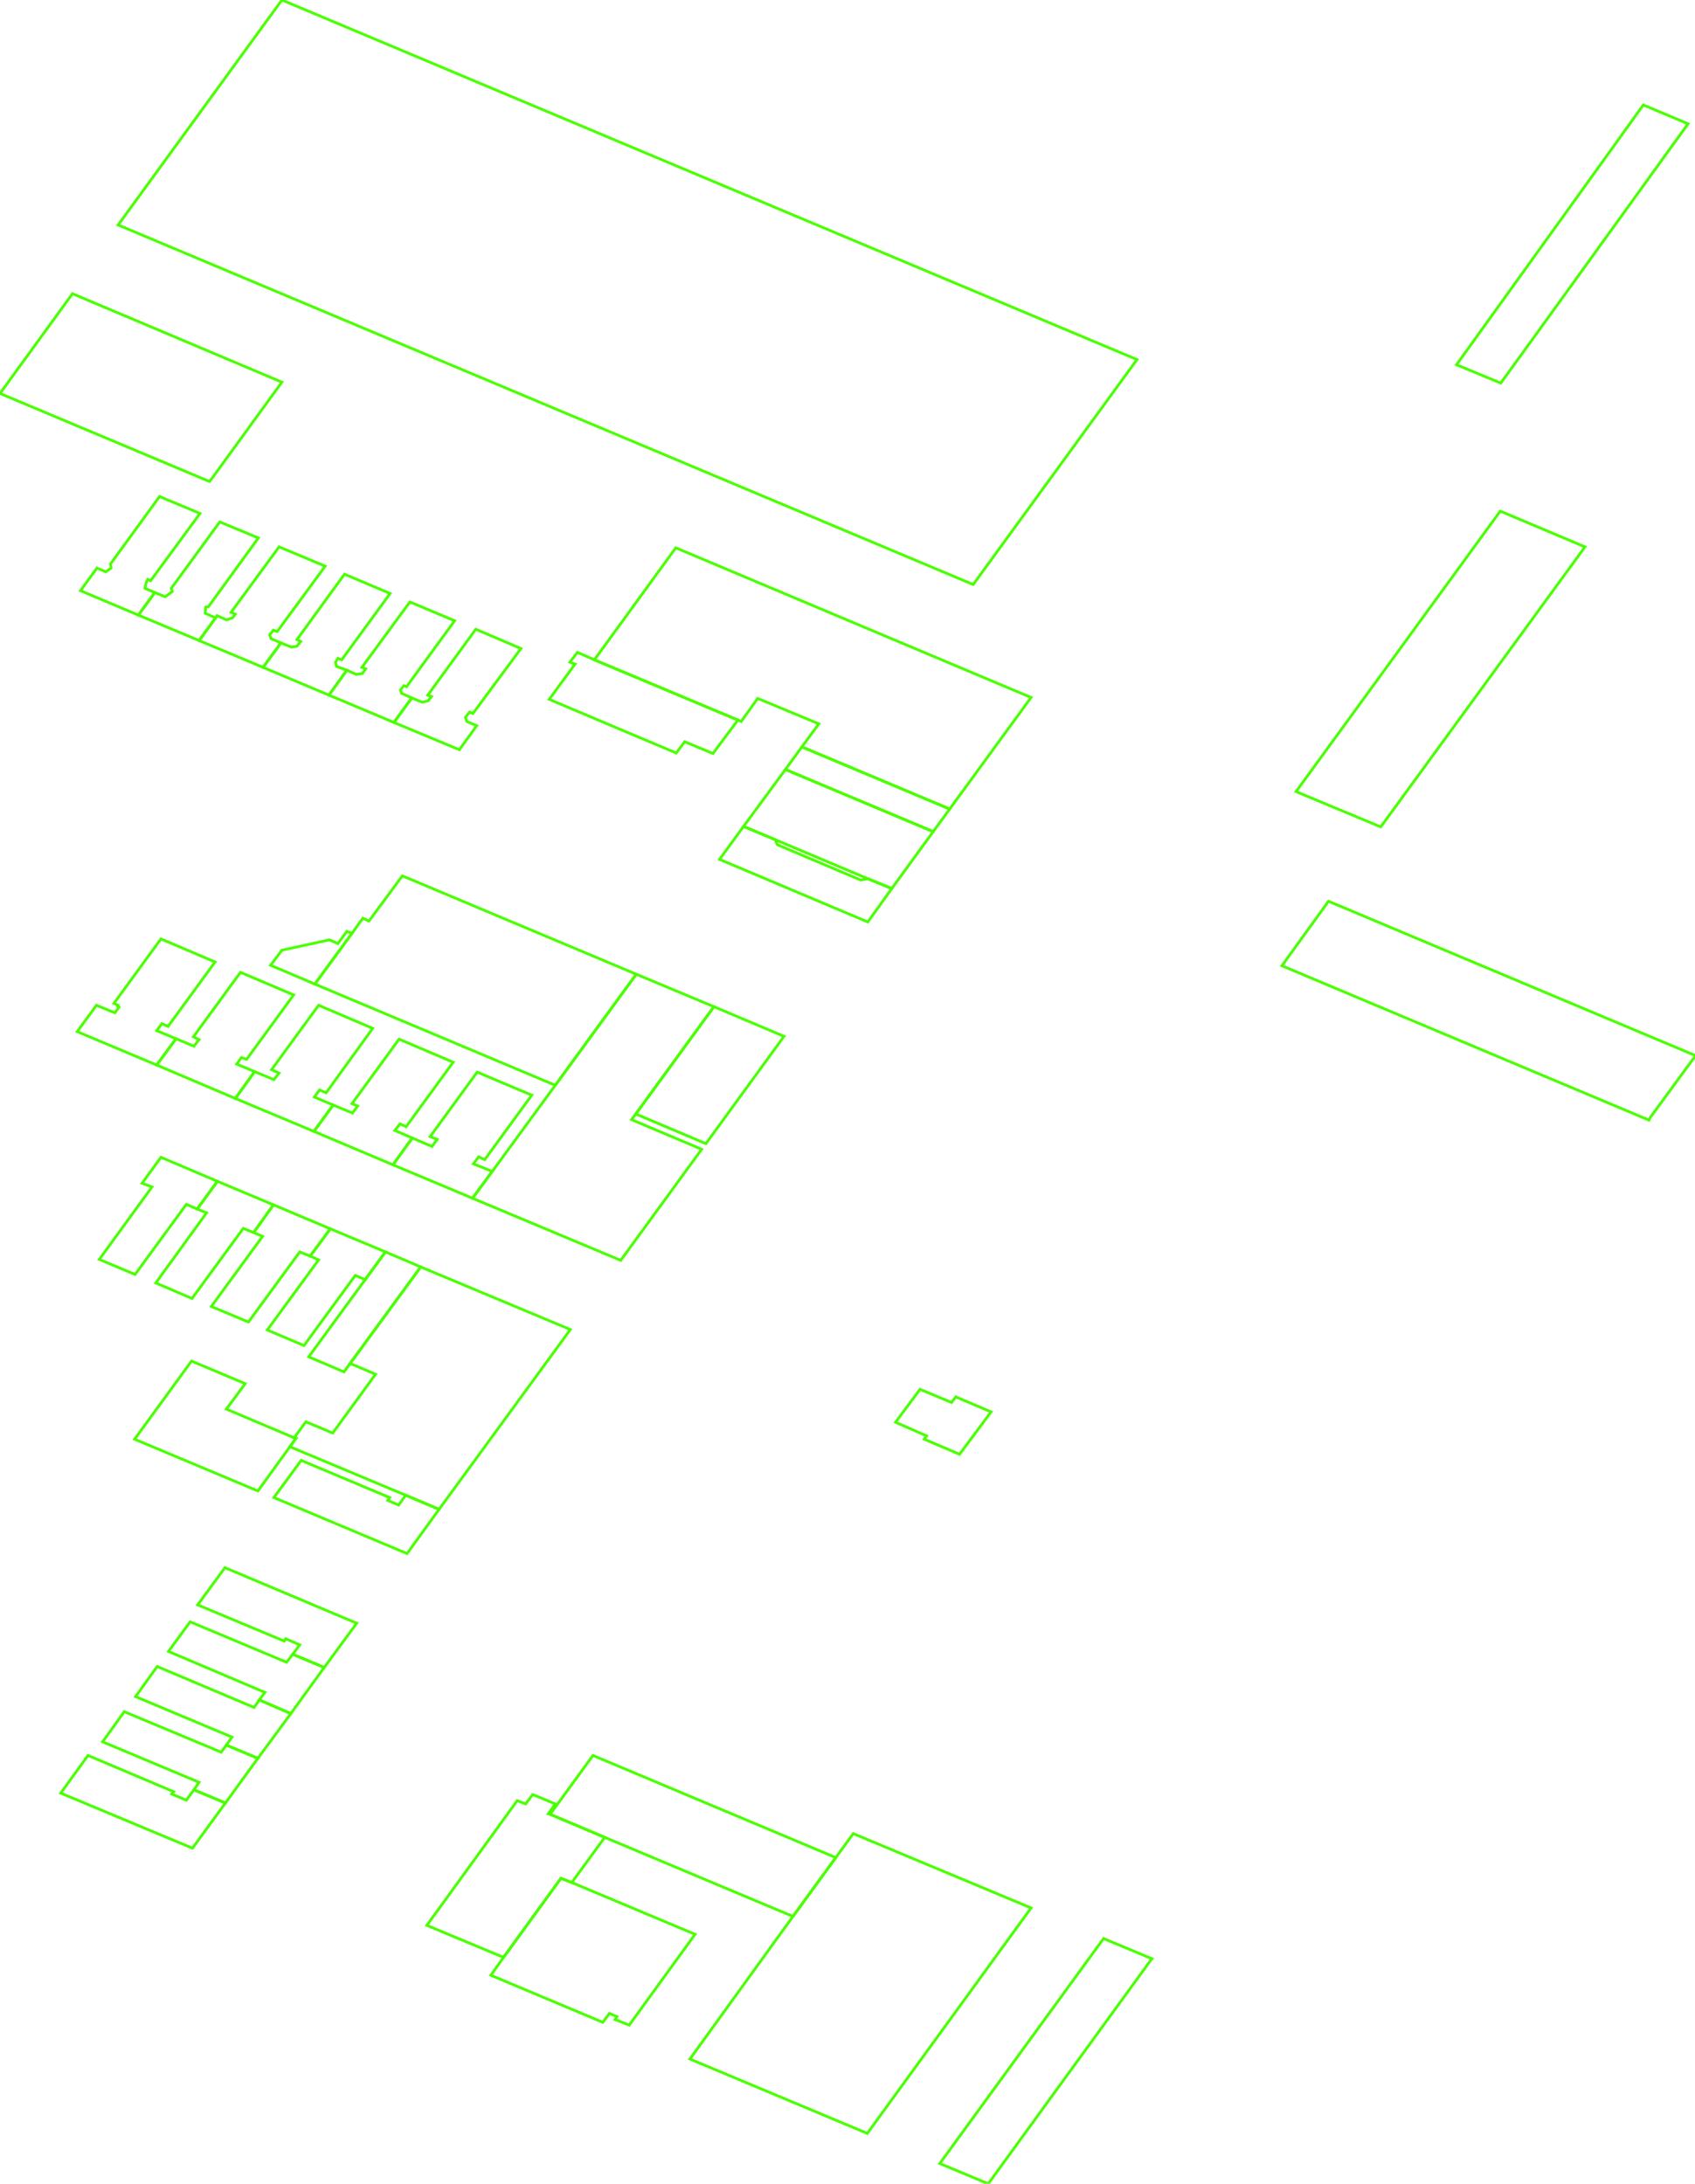 <?xml version="1.0" encoding="iso-8859-1" standalone="no"?>
<!DOCTYPE svg PUBLIC "-//W3C//DTD SVG 1.0//EN" "http://www.w3.org/TR/2001/REC-SVG-20010904/DTD/svg10.dtd">
<svg xmlns="http://www.w3.org/2000/svg" width="621" height="800">
<path style="fill:rgb(255, 0, 0);fill-opacity:0;fill-rule:evenodd;stroke:rgb(74, 255, 0);stroke-width:1;" d="M 252.759, 754.31 L 290.517, 702.069 L 306.207, 680.517 L 312.586, 671.724 L 377.759, 698.966 L 317.759, 781.552 L 252.759, 754.31 z "/>
<path style="fill:rgb(0, 255, 0);fill-opacity:0;fill-rule:evenodd;stroke:rgb(74, 255, 0);stroke-width:1;" d="M 217.759, 241.724 L 247.586, 200.69 L 377.759, 255.517 L 347.931, 296.379 L 293.793, 273.621 L 300, 265.172 L 277.586, 255.862 L 271.552, 264.31 L 270.345, 263.793 L 217.759, 241.724 z "/>
<path style="fill:rgb(0, 0, 255);fill-opacity:0;fill-rule:evenodd;stroke:rgb(74, 255, 0);stroke-width:1;" d="M 115.345, 360.517 L 128.966, 341.897 L 132.931, 336.379 L 135.172, 337.414 L 147.414, 320.862 L 233.103, 356.897 L 203.448, 397.586 L 115.345, 360.517 z "/>
<path style="fill:rgb(255, 255, 0);fill-opacity:0;fill-rule:evenodd;stroke:rgb(74, 255, 0);stroke-width:1;" d="M 106.207, 530 L 108.448, 526.897 L 107.759, 526.724 L 112.069, 520.862 L 121.897, 525 L 137.586, 503.448 L 128.276, 499.483 L 154.138, 464.138 L 208.966, 487.069 L 160.862, 552.931 L 148.621, 547.759 L 106.207, 530 z "/>
<path style="fill:rgb(255, 0, 0);fill-opacity:0;fill-rule:evenodd;stroke:rgb(74, 255, 0);stroke-width:1;" d="M 173.103, 438.966 L 180.345, 429.138 L 203.448, 397.586 L 233.103, 356.897 L 261.552, 368.793 L 232.931, 408.103 L 231.379, 410.172 L 257.069, 421.034 L 227.414, 461.724 L 173.103, 438.966 z "/>
<path style="fill:rgb(0, 255, 0);fill-opacity:0;fill-rule:evenodd;stroke:rgb(74, 255, 0);stroke-width:1;" d="M 474.828, 290 L 549.655, 187.241 L 580.69, 200.345 L 505.862, 302.931 L 474.828, 290 z "/>
<path style="fill:rgb(0, 0, 255);fill-opacity:0;fill-rule:evenodd;stroke:rgb(74, 255, 0);stroke-width:1;" d="M 469.655, 353.793 L 486.724, 330.172 L 621.207, 386.724 L 604.655, 409.31 L 604.138, 410.345 L 469.655, 353.793 z "/>
<path style="fill:rgb(255, 255, 0);fill-opacity:0;fill-rule:evenodd;stroke:rgb(74, 255, 0);stroke-width:1;" d="M 201.552, 664.655 L 217.241, 643.103 L 306.207, 680.517 L 290.517, 702.069 L 221.552, 673.103 L 201.552, 664.655 z "/>
<path style="fill:rgb(255, 0, 0);fill-opacity:0;fill-rule:evenodd;stroke:rgb(74, 255, 0);stroke-width:1;" d="M 179.828, 723.621 L 184.483, 717.069 L 205.517, 688.103 L 209.483, 689.655 L 254.655, 708.621 L 230.517, 741.897 L 225.345, 739.828 L 226.034, 738.793 L 223.276, 737.586 L 220.862, 740.862 L 179.828, 723.621 z "/>
<path style="fill:rgb(0, 255, 0);fill-opacity:0;fill-rule:evenodd;stroke:rgb(74, 255, 0);stroke-width:1;" d="M 344.31, 792.586 L 404.31, 710.172 L 422.069, 717.586 L 421.724, 717.931 L 362.069, 800 L 344.31, 792.586 z "/>
<path style="fill:rgb(0, 0, 255);fill-opacity:0;fill-rule:evenodd;stroke:rgb(74, 255, 0);stroke-width:1;" d="M 156.379, 705.345 L 189.483, 659.655 L 192.586, 660.862 L 195.172, 657.414 L 203.448, 660.862 L 200.862, 664.483 L 201.552, 664.655 L 221.552, 673.103 L 209.483, 689.655 L 205.517, 688.103 L 184.483, 717.069 L 156.379, 705.345 z "/>
<path style="fill:rgb(255, 255, 0);fill-opacity:0;fill-rule:evenodd;stroke:rgb(74, 255, 0);stroke-width:1;" d="M 272.414, 302.759 L 287.759, 281.897 L 341.897, 304.655 L 326.724, 325.517 L 317.931, 321.897 L 283.966, 307.586 L 272.414, 302.759 z "/>
<path style="fill:rgb(255, 0, 0);fill-opacity:0;fill-rule:evenodd;stroke:rgb(74, 255, 0);stroke-width:1;" d="M 49.31, 527.241 L 70.172, 498.621 L 89.828, 506.897 L 82.931, 516.207 L 107.759, 526.724 L 108.448, 526.897 L 106.207, 530 L 94.483, 546.207 L 49.31, 527.241 z "/>
<path style="fill:rgb(0, 255, 0);fill-opacity:0;fill-rule:evenodd;stroke:rgb(74, 255, 0);stroke-width:1;" d="M 232.931, 408.103 L 261.552, 368.793 L 287.241, 379.655 L 258.621, 418.966 L 232.931, 408.103 z "/>
<path style="fill:rgb(0, 0, 255);fill-opacity:0;fill-rule:evenodd;stroke:rgb(74, 255, 0);stroke-width:1;" d="M 201.207, 256.207 L 210.69, 243.276 L 208.793, 242.586 L 211.552, 238.966 L 217.759, 241.724 L 270.345, 263.793 L 261.207, 276.034 L 250.862, 271.724 L 247.759, 275.862 L 201.207, 256.207 z "/>
<path style="fill:rgb(255, 255, 0);fill-opacity:0;fill-rule:evenodd;stroke:rgb(74, 255, 0);stroke-width:1;" d="M 143.966, 426.724 L 151.034, 416.897 L 158.276, 420 L 160.172, 417.414 L 157.586, 416.379 L 174.828, 392.759 L 194.828, 401.207 L 177.586, 424.828 L 175.345, 423.793 L 173.448, 426.379 L 180.345, 429.138 L 173.103, 438.966 L 143.966, 426.724 z "/>
<path style="fill:rgb(255, 0, 0);fill-opacity:0;fill-rule:evenodd;stroke:rgb(74, 255, 0);stroke-width:1;" d="M 115, 414.483 L 122.069, 404.828 L 129.138, 407.759 L 131.034, 405.172 L 128.966, 404.31 L 146.207, 380.69 L 166.034, 389.138 L 148.793, 412.759 L 146.552, 411.724 L 144.655, 414.138 L 151.034, 416.897 L 143.966, 426.724 L 115, 414.483 z "/>
<path style="fill:rgb(0, 255, 0);fill-opacity:0;fill-rule:evenodd;stroke:rgb(74, 255, 0);stroke-width:1;" d="M 86.207, 402.414 L 93.276, 392.586 L 100.345, 395.517 L 102.241, 393.103 L 99.483, 391.897 L 116.724, 368.276 L 136.552, 376.724 L 119.483, 400.345 L 117.069, 399.31 L 115.172, 401.897 L 122.069, 404.828 L 115, 414.483 L 86.207, 402.414 z "/>
<path style="fill:rgb(0, 0, 255);fill-opacity:0;fill-rule:evenodd;stroke:rgb(74, 255, 0);stroke-width:1;" d="M 57.414, 390.172 L 64.483, 380.517 L 71.034, 383.276 L 72.931, 380.862 L 70.862, 379.828 L 88.103, 356.207 L 107.586, 364.483 L 90.345, 388.103 L 88.448, 387.414 L 86.724, 389.828 L 93.276, 392.586 L 86.207, 402.414 L 57.414, 390.172 z "/>
<path style="fill:rgb(255, 255, 0);fill-opacity:0;fill-rule:evenodd;stroke:rgb(74, 255, 0);stroke-width:1;" d="M 100.345, 548.621 L 110.345, 535 L 142.759, 548.621 L 142.069, 549.655 L 146.034, 551.379 L 148.621, 547.759 L 160.862, 552.931 L 149.138, 569.138 L 100.345, 548.621 z "/>
<path style="fill:rgb(255, 0, 0);fill-opacity:0;fill-rule:evenodd;stroke:rgb(74, 255, 0);stroke-width:1;" d="M 72.414, 587.931 L 82.414, 574.31 L 130.69, 594.655 L 118.793, 610.862 L 107.241, 606.034 L 109.828, 602.586 L 104.655, 600.345 L 104.138, 601.207 L 72.414, 587.931 z "/>
<path style="fill:rgb(0, 255, 0);fill-opacity:0;fill-rule:evenodd;stroke:rgb(74, 255, 0);stroke-width:1;" d="M 96.379, 244.483 L 102.931, 235.517 L 106.724, 237.069 L 108.793, 236.724 L 110.172, 235 L 108.793, 234.31 L 126.207, 210.345 L 142.931, 217.414 L 125.172, 241.724 L 123.793, 241.207 L 122.931, 242.586 L 123.276, 244.138 L 127.069, 245.517 L 120.517, 254.655 L 96.379, 244.483 z "/>
<path style="fill:rgb(0, 0, 255);fill-opacity:0;fill-rule:evenodd;stroke:rgb(74, 255, 0);stroke-width:1;" d="M 72.931, 234.655 L 78.966, 226.379 L 79.483, 225.517 L 82.931, 227.069 L 85.172, 226.379 L 86.207, 225 L 84.655, 224.31 L 102.241, 200.345 L 119.138, 207.414 L 101.552, 231.379 L 100.172, 230.862 L 98.793, 232.586 L 99.31, 233.966 L 102.931, 235.517 L 96.379, 244.483 L 72.931, 234.655 z "/>
<path style="fill:rgb(255, 255, 0);fill-opacity:0;fill-rule:evenodd;stroke:rgb(74, 255, 0);stroke-width:1;" d="M 144.31, 264.655 L 150.862, 255.69 L 154.655, 257.241 L 156.897, 256.724 L 158.103, 255.172 L 156.724, 254.655 L 174.31, 230.517 L 190.862, 237.586 L 173.276, 261.379 L 172.069, 260.862 L 170.517, 262.759 L 171.034, 264.31 L 174.655, 265.862 L 168.276, 274.655 L 144.31, 264.655 z "/>
<path style="fill:rgb(255, 0, 0);fill-opacity:0;fill-rule:evenodd;stroke:rgb(74, 255, 0);stroke-width:1;" d="M 120.517, 254.655 L 127.069, 245.517 L 130.517, 247.069 L 132.759, 246.724 L 133.966, 245 L 132.586, 244.483 L 150.172, 220.517 L 166.552, 227.414 L 148.966, 251.552 L 147.931, 251.207 L 146.724, 252.759 L 147.069, 253.966 L 150.862, 255.69 L 144.31, 264.655 L 120.517, 254.655 z "/>
<path style="fill:rgb(0, 255, 0);fill-opacity:0;fill-rule:evenodd;stroke:rgb(74, 255, 0);stroke-width:1;" d="M 263.621, 314.828 L 272.414, 302.759 L 283.966, 307.586 L 284.828, 309.483 L 315.345, 322.414 L 317.931, 321.897 L 326.724, 325.517 L 317.931, 337.759 L 263.621, 314.828 z "/>
<path style="fill:rgb(0, 0, 255);fill-opacity:0;fill-rule:evenodd;stroke:rgb(74, 255, 0);stroke-width:1;" d="M 61.724, 605 L 69.655, 594.138 L 105, 608.966 L 107.241, 606.034 L 118.793, 610.862 L 106.552, 627.759 L 95, 622.759 L 97.069, 620 L 61.724, 605 z "/>
<path style="fill:rgb(255, 255, 0);fill-opacity:0;fill-rule:evenodd;stroke:rgb(74, 255, 0);stroke-width:1;" d="M 49.655, 621.552 L 57.586, 610.517 L 93.103, 625.517 L 95, 622.759 L 106.552, 627.759 L 94.483, 644.138 L 82.931, 639.31 L 85, 636.379 L 49.655, 621.552 z "/>
<path style="fill:rgb(255, 0, 0);fill-opacity:0;fill-rule:evenodd;stroke:rgb(74, 255, 0);stroke-width:1;" d="M 50.69, 225.345 L 56.724, 217.069 L 60.517, 218.621 L 63.103, 216.724 L 62.759, 215.517 L 80.517, 191.207 L 94.655, 197.069 L 76.379, 222.241 L 75.345, 222.414 L 75.172, 224.655 L 78.966, 226.379 L 72.931, 234.655 L 50.69, 225.345 z "/>
<path style="fill:rgb(0, 255, 0);fill-opacity:0;fill-rule:evenodd;stroke:rgb(74, 255, 0);stroke-width:1;" d="M 77.414, 478.621 L 96.207, 452.931 L 92.931, 451.552 L 100.172, 441.379 L 121.034, 450.172 L 113.621, 460.172 L 109.828, 458.621 L 91.034, 484.31 L 77.414, 478.621 z "/>
<path style="fill:rgb(0, 0, 255);fill-opacity:0;fill-rule:evenodd;stroke:rgb(74, 255, 0);stroke-width:1;" d="M 57.069, 470 L 75.69, 444.31 L 72.241, 442.931 L 79.655, 432.759 L 100.172, 441.379 L 92.931, 451.552 L 89.138, 450 L 70.345, 475.69 L 57.069, 470 z "/>
<path style="fill:rgb(255, 255, 0);fill-opacity:0;fill-rule:evenodd;stroke:rgb(74, 255, 0);stroke-width:1;" d="M 97.931, 487.241 L 116.724, 461.552 L 113.621, 460.172 L 121.034, 450.172 L 141.207, 458.621 L 133.793, 468.793 L 130.172, 467.241 L 111.379, 492.931 L 97.931, 487.241 z "/>
<path style="fill:rgb(255, 0, 0);fill-opacity:0;fill-rule:evenodd;stroke:rgb(74, 255, 0);stroke-width:1;" d="M 113.103, 497.069 L 133.793, 468.793 L 141.207, 458.621 L 154.138, 464.138 L 128.276, 499.483 L 126.034, 502.586 L 113.103, 497.069 z "/>
<path style="fill:rgb(0, 255, 0);fill-opacity:0;fill-rule:evenodd;stroke:rgb(74, 255, 0);stroke-width:1;" d="M 287.759, 281.897 L 293.793, 273.621 L 347.931, 296.379 L 341.897, 304.655 L 287.759, 281.897 z "/>
<path style="fill:rgb(0, 0, 255);fill-opacity:0;fill-rule:evenodd;stroke:rgb(74, 255, 0);stroke-width:1;" d="M 328.103, 521.034 L 337.069, 508.966 L 348.621, 513.793 L 350.172, 511.724 L 363.103, 517.241 L 351.552, 532.759 L 338.621, 527.241 L 339.483, 526.034 L 328.103, 521.034 z "/>
<path style="fill:rgb(255, 255, 0);fill-opacity:0;fill-rule:evenodd;stroke:rgb(74, 255, 0);stroke-width:1;" d="M 99.138, 353.621 L 103.276, 348.103 L 120.69, 344.31 L 123.793, 345.69 L 127.069, 341.207 L 128.966, 341.897 L 115.345, 360.517 L 99.138, 353.621 z "/>
<path style="fill:rgb(255, 0, 0);fill-opacity:0;fill-rule:evenodd;stroke:rgb(74, 255, 0);stroke-width:1;" d="M 0, 144.138 L 26.552, 107.586 L 103.276, 140 L 77.586, 175.345 L 76.724, 176.379 L 0, 144.138 z "/>
<path style="fill:rgb(0, 255, 0);fill-opacity:0;fill-rule:evenodd;stroke:rgb(74, 255, 0);stroke-width:1;" d="M 28.276, 377.931 L 35.345, 368.276 L 42.069, 371.034 L 43.621, 368.966 L 43.103, 368.621 L 43.276, 368.276 L 41.724, 367.586 L 58.965, 343.966 L 78.793, 352.414 L 61.552, 376.034 L 59.31, 375 L 57.414, 377.586 L 64.483, 380.517 L 57.414, 390.172 L 28.276, 377.931 z "/>
<path style="fill:rgb(0, 0, 255);fill-opacity:0;fill-rule:evenodd;stroke:rgb(74, 255, 0);stroke-width:1;" d="M 22.241, 656.897 L 32.241, 643.103 L 63.621, 656.379 L 62.931, 657.241 L 68.276, 659.483 L 71.034, 655.69 L 82.586, 660.517 L 70.517, 677.069 L 22.241, 656.897 z "/>
<path style="fill:rgb(255, 255, 0);fill-opacity:0;fill-rule:evenodd;stroke:rgb(74, 255, 0);stroke-width:1;" d="M 37.586, 638.103 L 45.517, 627.069 L 81.034, 641.897 L 82.931, 639.31 L 94.483, 644.138 L 82.586, 660.517 L 71.034, 655.69 L 72.931, 652.931 L 37.586, 638.103 z "/>
<path style="fill:rgb(255, 0, 0);fill-opacity:0;fill-rule:evenodd;stroke:rgb(74, 255, 0);stroke-width:1;" d="M 29.483, 216.379 L 35.517, 208.103 L 38.793, 209.483 L 40.69, 208.103 L 40.517, 206.552 L 58.448, 181.897 L 73.276, 188.103 L 55.172, 212.759 L 54.138, 212.241 L 53.621, 213.276 L 53.103, 215.517 L 56.724, 217.069 L 50.69, 225.345 L 29.483, 216.379 z "/>
<path style="fill:rgb(0, 255, 0);fill-opacity:0;fill-rule:evenodd;stroke:rgb(74, 255, 0);stroke-width:1;" d="M 36.379, 461.379 L 55.69, 434.828 L 52.069, 433.448 L 58.965, 423.966 L 79.655, 432.759 L 72.241, 442.931 L 68.276, 441.207 L 49.483, 466.897 L 36.379, 461.379 z "/>
<path style="fill:rgb(0, 0, 255);fill-opacity:0;fill-rule:evenodd;stroke:rgb(74, 255, 0);stroke-width:1;" d="M 43.276, 82.414 L 103.276, 0 L 416.552, 131.724 L 356.552, 214.138 L 43.276, 82.414 z "/>
<path style="fill:rgb(255, 255, 0);fill-opacity:0;fill-rule:evenodd;stroke:rgb(74, 255, 0);stroke-width:1;" d="M 533.621, 133.621 L 602.069, 38.448 L 618.448, 45.345 L 563.448, 121.552 L 549.828, 140.345 L 533.621, 133.621 z "/>
</svg>